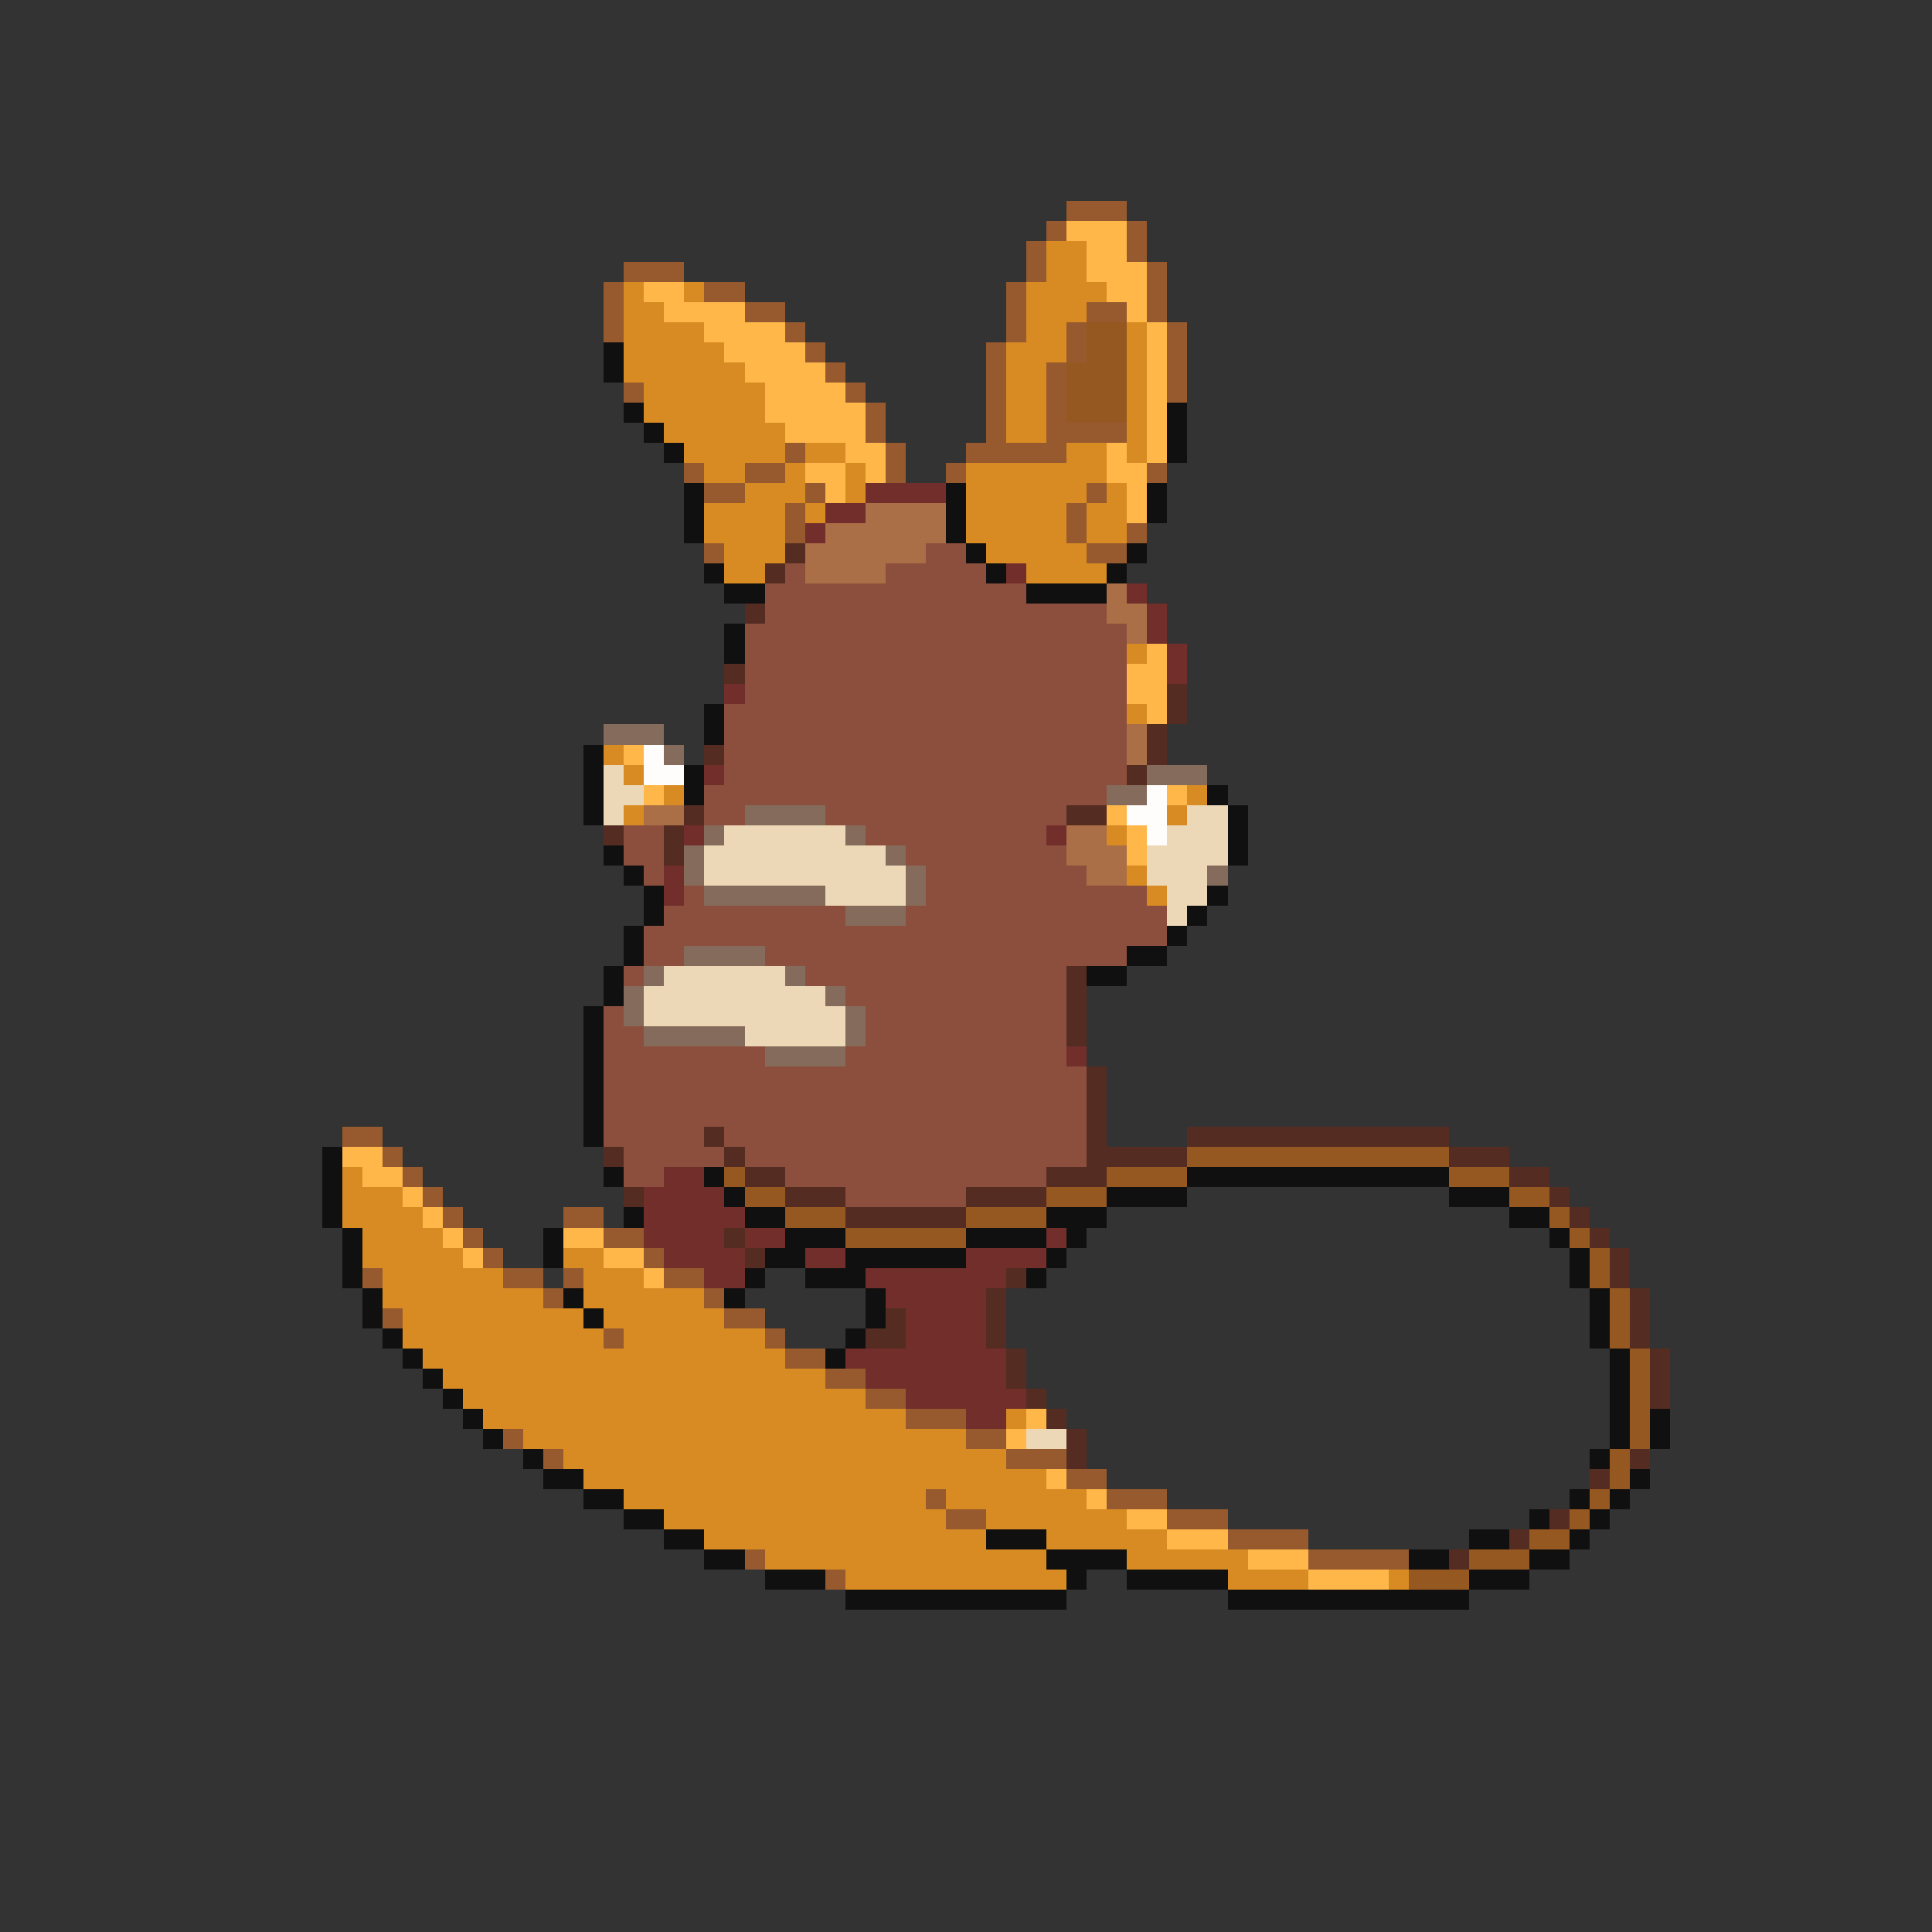 <svg xmlns="http://www.w3.org/2000/svg" viewBox="0 -0.5 96 96" shape-rendering="crispEdges">
<rect x="0" y="-0.5" width="96" height="96" fill="#333333" stroke="none"/>
<path stroke="#965a2e" d="M53 10h3M52 11h1M56 11h1M51 12h1M56 12h1M31 13h3M51 13h1M57 13h1M30 14h1M35 14h2M50 14h1M57 14h1M30 15h1M37 15h2M50 15h1M54 15h2M57 15h1M30 16h1M39 16h1M50 16h1M53 16h1M58 16h1M40 17h1M49 17h1M53 17h1M58 17h1M41 18h1M49 18h1M52 18h1M58 18h1M31 19h1M42 19h1M49 19h1M52 19h1M58 19h1M43 20h1M49 20h1M52 20h1M43 21h1M49 21h1M52 21h4M39 22h1M44 22h1M48 22h5M34 23h1M37 23h2M44 23h1M47 23h1M57 23h1M35 24h2M40 24h1M54 24h1M39 25h1M53 25h1M39 26h1M53 26h1M56 26h1M35 27h1M54 27h2M17 56h2M19 57h1M20 58h1M21 59h1M22 60h1M28 60h2M23 61h1M30 61h2M24 62h1M32 62h1M18 63h1M25 63h2M28 63h1M33 63h2M27 64h1M35 64h1M19 65h1M36 65h2M30 66h1M38 66h1M39 67h2M41 68h2M43 69h2M45 70h3M25 71h1M48 71h2M27 72h1M50 72h3M53 73h2M46 74h1M55 74h3M47 75h2M58 75h3M61 76h4M37 77h1M65 77h5M41 78h1" />
<path stroke="#ffb74a" d="M53 11h3M54 12h2M54 13h3M32 14h2M55 14h2M33 15h4M56 15h1M35 16h4M57 16h1M36 17h4M57 17h1M37 18h4M57 18h1M38 19h4M57 19h1M38 20h5M57 20h1M39 21h4M57 21h1M42 22h2M55 22h1M57 22h1M40 23h2M43 23h1M55 23h2M41 24h1M56 24h1M56 25h1M57 32h1M56 33h2M56 34h2M57 35h1M31 37h1M32 39h1M58 39h1M55 40h1M56 41h1M56 42h1M17 57h2M18 58h2M20 59h1M21 60h1M22 61h1M28 61h2M23 62h1M30 62h2M32 63h1M51 70h1M50 71h1M52 73h1M54 74h1M56 75h2M58 76h3M62 77h3M65 78h4" />
<path stroke="#d88b23" d="M52 12h2M52 13h2M31 14h1M34 14h1M51 14h4M31 15h2M51 15h3M31 16h4M51 16h2M56 16h1M31 17h5M50 17h3M56 17h1M31 18h6M50 18h2M56 18h1M32 19h6M50 19h2M56 19h1M32 20h6M50 20h2M56 20h1M33 21h6M50 21h2M56 21h1M34 22h5M40 22h2M53 22h2M56 22h1M35 23h2M39 23h1M42 23h1M48 23h7M37 24h3M42 24h1M48 24h6M55 24h1M35 25h4M40 25h1M48 25h5M54 25h2M35 26h4M48 26h5M54 26h2M36 27h3M49 27h5M36 28h2M51 28h4M56 32h1M56 35h1M30 37h1M31 38h1M33 39h1M59 39h1M31 40h1M58 40h1M55 41h1M56 43h1M57 44h1M17 58h1M17 59h3M17 60h4M18 61h4M18 62h5M28 62h2M19 63h6M29 63h3M19 64h8M29 64h6M20 65h9M30 65h6M20 66h10M31 66h7M21 67h18M22 68h19M23 69h20M24 70h21M50 70h1M26 71h22M28 72h22M29 73h23M31 74h15M47 74h7M33 75h14M49 75h7M35 76h14M52 76h6M38 77h14M56 77h6M42 78h11M61 78h4M69 78h1" />
<path stroke="#965821" d="M54 16h2M54 17h2M53 18h3M53 19h3M53 20h3M59 57h13M36 58h1M55 58h4M72 58h3M37 59h2M52 59h3M75 59h2M39 60h3M48 60h4M77 60h1M42 61h6M78 61h1M79 62h1M79 63h1M80 64h1M80 65h1M80 66h1M81 67h1M81 68h1M81 69h1M81 70h1M81 71h1M80 72h1M80 73h1M79 74h1M78 75h1M76 76h2M73 77h3M70 78h3" />
<path stroke="#101010" d="M30 17h1M30 18h1M31 20h1M58 20h1M32 21h1M58 21h1M33 22h1M58 22h1M34 24h1M47 24h1M57 24h1M34 25h1M47 25h1M57 25h1M34 26h1M47 26h1M48 27h1M56 27h1M35 28h1M49 28h1M55 28h1M36 29h2M51 29h4M36 31h1M36 32h1M35 35h1M35 36h1M29 37h1M29 38h1M34 38h1M29 39h1M34 39h1M60 39h1M29 40h1M61 40h1M61 41h1M30 42h1M61 42h1M31 43h1M32 44h1M60 44h1M32 45h1M59 45h1M31 46h1M58 46h1M31 47h1M56 47h2M30 48h1M54 48h2M30 49h1M29 50h1M29 51h1M29 52h1M29 53h1M29 54h1M29 55h1M29 56h1M16 57h1M16 58h1M30 58h1M35 58h1M59 58h13M16 59h1M36 59h1M55 59h4M72 59h3M16 60h1M31 60h1M37 60h2M52 60h3M75 60h2M17 61h1M27 61h1M39 61h3M48 61h4M53 61h1M77 61h1M17 62h1M27 62h1M38 62h2M42 62h6M52 62h1M78 62h1M17 63h1M37 63h1M40 63h3M51 63h1M78 63h1M18 64h1M28 64h1M36 64h1M43 64h1M79 64h1M18 65h1M29 65h1M43 65h1M79 65h1M19 66h1M42 66h1M79 66h1M20 67h1M41 67h1M80 67h1M21 68h1M80 68h1M22 69h1M80 69h1M23 70h1M80 70h1M82 70h1M24 71h1M80 71h1M82 71h1M26 72h1M79 72h1M27 73h2M81 73h1M29 74h2M78 74h1M80 74h1M31 75h2M76 75h1M79 75h1M33 76h2M49 76h3M73 76h2M78 76h1M35 77h2M52 77h4M70 77h2M76 77h2M38 78h3M53 78h1M56 78h5M73 78h3M42 79h11M61 79h12" />
<path stroke="#712e2b" d="M43 24h4M41 25h2M40 26h1M50 28h1M56 29h1M57 30h1M57 31h1M58 32h1M58 33h1M36 34h1M35 38h1M34 41h1M52 41h1M33 43h1M33 44h1M53 52h1M33 58h2M32 59h4M32 60h5M32 61h4M37 61h2M52 61h1M33 62h4M40 62h2M48 62h4M35 63h2M43 63h7M44 64h5M45 65h4M45 66h4M42 67h8M43 68h7M45 69h6M48 70h2" />
<path stroke="#aa6f46" d="M43 25h4M41 26h6M40 27h6M40 28h4M55 29h1M55 30h2M56 31h1M56 36h1M56 37h1M32 40h2M53 41h2M53 42h3M54 43h2" />
<path stroke="#542c21" d="M39 27h1M38 28h1M37 30h1M36 33h1M58 34h1M58 35h1M57 36h1M35 37h1M57 37h1M56 38h1M34 40h1M53 40h2M30 41h1M33 41h1M33 42h1M53 48h1M53 49h1M53 50h1M53 51h1M54 53h1M54 54h1M54 55h1M35 56h1M54 56h1M59 56h13M30 57h1M36 57h1M54 57h5M72 57h3M37 58h2M52 58h3M75 58h2M31 59h1M39 59h3M48 59h4M77 59h1M42 60h6M78 60h1M36 61h1M79 61h1M37 62h1M80 62h1M50 63h1M80 63h1M49 64h1M81 64h1M44 65h1M49 65h1M81 65h1M43 66h2M49 66h1M81 66h1M50 67h1M82 67h1M50 68h1M82 68h1M51 69h1M82 69h1M52 70h1M53 71h1M53 72h1M81 72h1M79 73h1M77 75h1M75 76h1M72 77h1" />
<path stroke="#8d4f3d" d="M46 27h2M39 28h1M44 28h5M38 29h13M38 30h17M37 31h19M37 32h19M37 33h19M37 34h19M36 35h20M36 36h20M36 37h20M36 38h20M35 39h20M35 40h2M41 40h12M31 41h2M43 41h9M31 42h2M45 42h8M32 43h1M46 43h8M34 44h1M46 44h11M33 45h9M45 45h13M32 46h26M32 47h2M38 47h18M31 48h1M40 48h13M42 49h11M30 50h1M43 50h10M30 51h2M43 51h10M30 52h8M42 52h11M30 53h24M30 54h24M30 55h24M30 56h5M36 56h18M31 57h5M37 57h17M31 58h2M39 58h13M42 59h6" />
<path stroke="#846b5b" d="M30 36h3M33 37h1M57 38h3M55 39h2M37 40h4M35 41h1M42 41h1M34 42h1M44 42h1M34 43h1M45 43h1M60 43h1M35 44h6M45 44h1M42 45h3M34 47h4M32 48h1M39 48h1M31 49h1M41 49h1M31 50h1M42 50h1M32 51h5M42 51h1M38 52h4" />
<path stroke="#fffdfb" d="M32 37h1M32 38h2M57 39h1M56 40h2M57 41h1" />
<path stroke="#ecd8b7" d="M30 38h1M30 39h2M30 40h1M59 40h2M36 41h6M58 41h3M35 42h9M57 42h4M35 43h10M57 43h3M41 44h4M58 44h2M58 45h1M33 48h6M32 49h9M32 50h10M37 51h5M51 71h2" />
</svg>